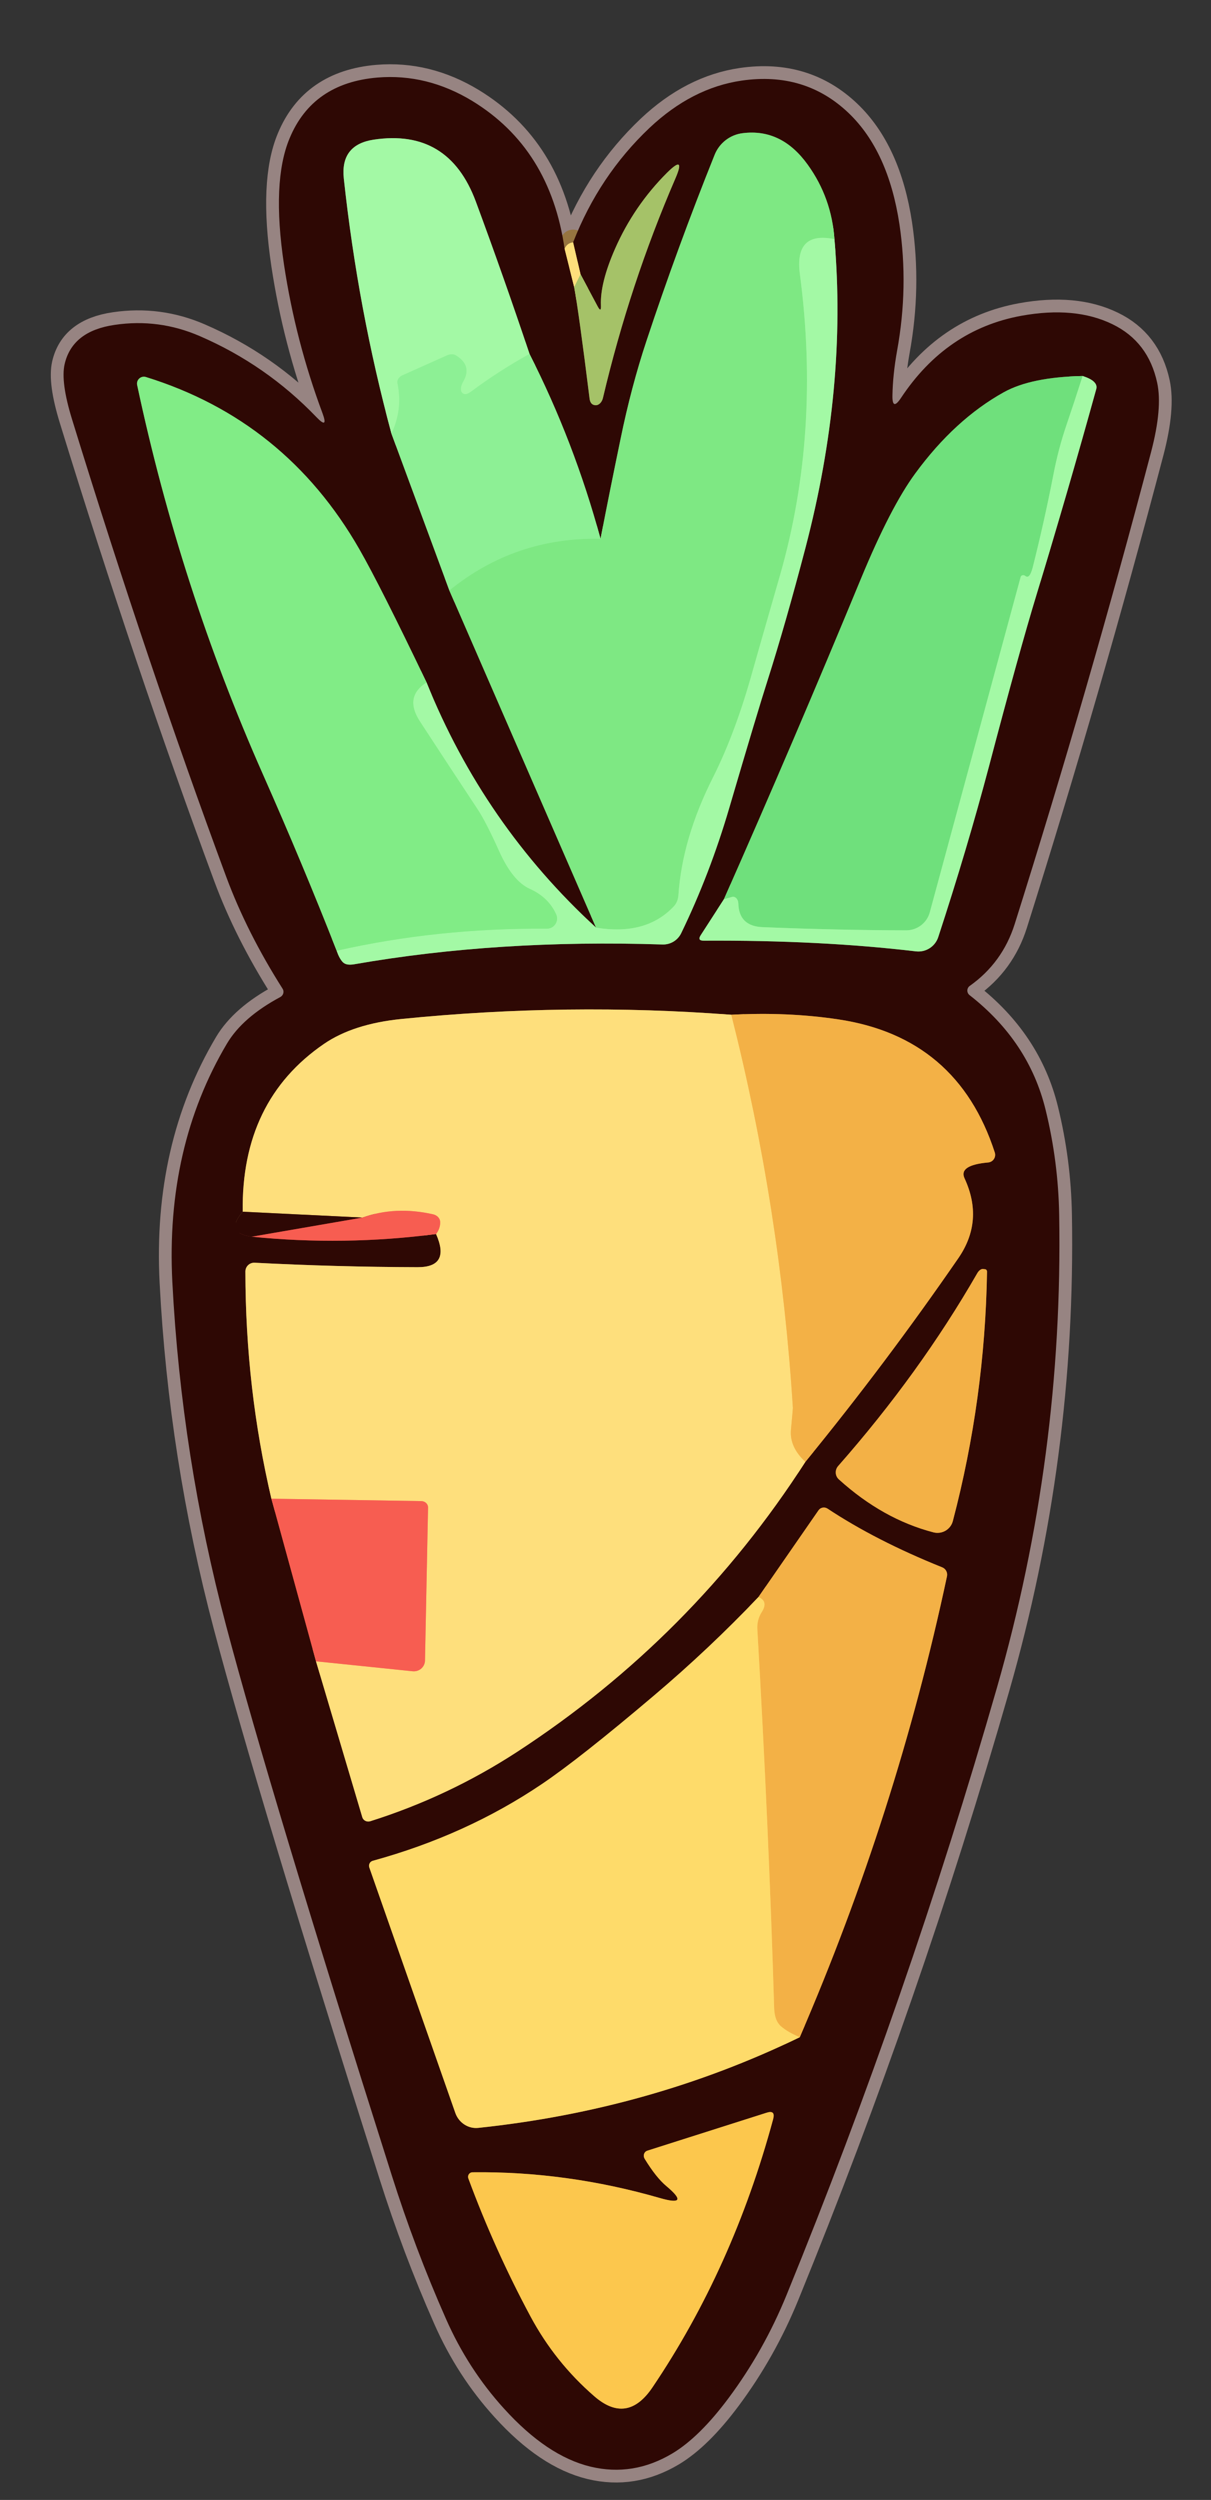 <?xml version="1.0" encoding="UTF-8" standalone="no"?>
<!DOCTYPE svg PUBLIC "-//W3C//DTD SVG 1.1//EN" "http://www.w3.org/Graphics/SVG/1.1/DTD/svg11.dtd">
<!-- Created with Vectornator (http://vectornator.io/) -->
<svg height="100%" stroke-miterlimit="10" style="fill-rule:nonzero;clip-rule:evenodd;stroke-linecap:round;stroke-linejoin:round;" version="1.1" viewBox="0 0 95 196" width="100%" xml:space="preserve" xmlns="http://www.w3.org/2000/svg" xmlns:vectornator="http://vectornator.io" xmlns:xlink="http://www.w3.org/1999/xlink">
<rect x="0" y="0" width="95" height="196" fill="#333333" stroke="none"/>
<defs/>
<g id="名称未設定" vectornator:layerName="名称未設定">
<g opacity="1" vectornator:layerName="g">
<path d="M44.96 19C44.647 19.033 44.423 19.2 44.29 19.5" fill="none" opacity="1" stroke="#ffefbe" stroke-linecap="butt" stroke-linejoin="miter" stroke-width="2" vectornator:layerName="path"/>
<path d="M44.29 19.5C43.537 14.26 41.12 10.397 37.04 7.91C34.673 6.477 32.197 5.867 29.61 6.08C26.217 6.367 23.92 7.953 22.72 10.84C21.773 13.1 21.627 16.403 22.28 20.75C22.88 24.73 23.887 28.613 25.3 32.4C25.62 33.267 25.46 33.367 24.82 32.7C22.193 29.967 19.143 27.85 15.67 26.35C13.53 25.423 11.307 25.13 9 25.47C6.78 25.79 5.47 26.817 5.07 28.55C4.857 29.483 5.05 30.923 5.65 32.87C9.583 45.63 13.617 57.59 17.75 68.75C18.83 71.657 20.303 74.58 22.17 77.52C22.238 77.625 22.258 77.755 22.224 77.878C22.189 78.001 22.105 78.107 21.99 78.17C20.023 79.223 18.63 80.437 17.81 81.81C14.59 87.23 13.16 93.463 13.52 100.51C13.993 109.65 15.403 118.647 17.75 127.5C20.037 136.133 24.36 150.47 30.72 170.51C31.933 174.35 33.353 178.11 34.98 181.79C36.14 184.423 37.66 186.773 39.54 188.84C41.793 191.327 44.057 192.843 46.33 193.39C48.557 193.923 50.697 193.577 52.75 192.35C54.163 191.503 55.63 190.06 57.15 188.02C58.997 185.54 60.513 182.847 61.7 179.94C68.06 164.367 73.563 148.49 78.21 132.31C81.683 120.21 83.31 107.857 83.09 95.25C83.043 92.457 82.687 89.703 82.02 86.99C81.147 83.43 79.16 80.44 76.06 78.02C75.948 77.933 75.883 77.799 75.885 77.657C75.887 77.516 75.956 77.383 76.07 77.3C77.783 76.087 78.96 74.47 79.6 72.45C83.467 60.19 87.037 47.84 90.31 35.4C90.903 33.127 91.06 31.333 90.78 30.02C90.32 27.867 89.15 26.333 87.27 25.42C85.31 24.467 82.923 24.247 80.11 24.76C76.19 25.48 73.047 27.627 70.68 31.2C70.213 31.9 69.99 31.83 70.01 30.99C70.03 29.91 70.15 28.753 70.37 27.52C70.983 24.173 71.047 20.863 70.56 17.59C69.98 13.757 68.65 10.847 66.57 8.86C64.29 6.687 61.493 5.84 58.18 6.32C55.58 6.7 53.17 7.937 50.95 10.03C48.317 12.523 46.32 15.513 44.96 19" fill="none" opacity="1" stroke="#978482" stroke-linecap="butt" stroke-linejoin="miter" stroke-width="2" vectornator:layerName="path"/>
<path d="M44.29 19.5L45.04 22.5" fill="none" opacity="1" stroke="#967440" stroke-linecap="butt" stroke-linejoin="miter" stroke-width="2" vectornator:layerName="path"/>
<path d="M45.04 22.5C45.287 23.833 45.69 26.75 46.25 31.25C46.29 31.577 46.44 31.75 46.7 31.77C46.963 31.795 47.22 31.55 47.3 31.2C48.707 25.24 50.6 19.507 52.98 14C53.54 12.707 53.32 12.557 52.32 13.55C50.593 15.277 49.237 17.26 48.25 19.5C47.463 21.293 47.093 22.773 47.14 23.94C47.16 24.347 47.077 24.377 46.89 24.03L45.54 21.5" fill="none" opacity="1" stroke="#6a6536" stroke-linecap="butt" stroke-linejoin="miter" stroke-width="2" vectornator:layerName="path"/>
<path d="M45.54 21.5L44.96 19" fill="none" opacity="1" stroke="#967440" stroke-linecap="butt" stroke-linejoin="miter" stroke-width="2" vectornator:layerName="path"/>
<path d="M45.04 22.5L45.54 21.5" fill="none" opacity="1" stroke="#d2d172" stroke-linecap="butt" stroke-linejoin="miter" stroke-width="2" vectornator:layerName="path"/>
<path d="M47.11 42.24C45.73 37.167 43.873 32.337 41.54 27.75" fill="none" opacity="1" stroke="#5e7c4d" stroke-linecap="butt" stroke-linejoin="miter" stroke-width="2" vectornator:layerName="path"/>
<path d="M41.54 27.75C40.2 23.75 38.797 19.77 37.33 15.81C35.91 11.977 33.237 10.357 29.31 10.95C27.563 11.217 26.783 12.23 26.97 13.99C27.71 20.843 28.957 27.513 30.71 34" fill="none" opacity="1" stroke="#698155" stroke-linecap="butt" stroke-linejoin="miter" stroke-width="2" vectornator:layerName="path"/>
<path d="M30.71 34L35.25 46.29" fill="none" opacity="1" stroke="#5e7c4d" stroke-linecap="butt" stroke-linejoin="miter" stroke-width="2" vectornator:layerName="path"/>
<path d="M35.25 46.29L46.76 72.73" fill="none" opacity="1" stroke="#567844" stroke-linecap="butt" stroke-linejoin="miter" stroke-width="2" vectornator:layerName="path"/>
<path d="M46.76 72.73C40.887 67.337 36.453 60.927 33.46 53.5" fill="none" opacity="1" stroke="#698155" stroke-linecap="butt" stroke-linejoin="miter" stroke-width="2" vectornator:layerName="path"/>
<path d="M33.46 53.5C31.047 48.46 29.29 44.98 28.19 43.06C24.33 36.327 18.75 31.827 11.45 29.56C11.266 29.502 11.066 29.546 10.924 29.676C10.781 29.806 10.719 30.002 10.76 30.19C13.013 40.77 16.297 50.93 20.61 60.67C22.71 65.41 24.643 70.033 26.41 74.54" fill="none" opacity="1" stroke="#587a45" stroke-linecap="butt" stroke-linejoin="miter" stroke-width="2" vectornator:layerName="path"/>
<path d="M26.41 74.54C26.55 74.947 26.713 75.247 26.9 75.44C27.073 75.62 27.37 75.673 27.79 75.6C35.317 74.287 43.38 73.77 51.98 74.05C52.6 74.068 53.172 73.719 53.44 73.16C54.94 70.067 56.197 66.793 57.21 63.34C58.69 58.3 59.697 54.95 60.23 53.29C61.163 50.357 62.15 46.907 63.19 42.94C65.377 34.573 66.133 26.51 65.46 18.75" fill="none" opacity="1" stroke="#698155" stroke-linecap="butt" stroke-linejoin="miter" stroke-width="2" vectornator:layerName="path"/>
<path d="M65.46 18.75C65.313 16.597 64.617 14.653 63.37 12.92C62.003 11.013 60.303 10.187 58.27 10.44C57.279 10.557 56.431 11.21 56.06 12.14C54.107 17.007 52.327 21.863 50.72 26.71C49.92 29.117 49.24 31.687 48.68 34.42C48.133 37.053 47.61 39.66 47.11 42.24" fill="none" opacity="1" stroke="#567844" stroke-linecap="butt" stroke-linejoin="miter" stroke-width="2" vectornator:layerName="path"/>
<path d="M65.46 18.75C63.353 18.317 62.45 19.233 62.75 21.5C63.843 29.773 63.327 37.63 61.2 45.07C59.84 49.803 59.13 52.283 59.07 52.51C58.17 55.77 57.127 58.58 55.94 60.94C54.327 64.133 53.42 67.217 53.22 70.19C53.194 70.538 53.066 70.847 52.86 71.06C51.413 72.6 49.38 73.157 46.76 72.73" fill="none" opacity="1" stroke="#91f194" stroke-linecap="butt" stroke-linejoin="miter" stroke-width="2" vectornator:layerName="path"/>
<path d="M35.25 46.29C38.69 43.497 42.643 42.147 47.11 42.24" fill="none" opacity="1" stroke="#86ec8c" stroke-linecap="butt" stroke-linejoin="miter" stroke-width="2" vectornator:layerName="path"/>
<path d="M26.41 74.54C31.677 73.347 37.17 72.77 42.89 72.81C43.164 72.813 43.42 72.677 43.57 72.45C43.72 72.222 43.743 71.936 43.63 71.69C43.23 70.797 42.54 70.13 41.56 69.69C40.66 69.283 39.86 68.303 39.16 66.75C38.473 65.217 37.907 64.113 37.46 63.44C35.947 61.153 34.44 58.86 32.94 56.56C32.1 55.273 32.273 54.253 33.46 53.5" fill="none" opacity="1" stroke="#92f396" stroke-linecap="butt" stroke-linejoin="miter" stroke-width="2" vectornator:layerName="path"/>
<path d="M41.54 27.75C39.947 28.63 38.42 29.613 36.96 30.7C36.633 30.947 36.39 30.97 36.23 30.77C36.096 30.598 36.141 30.252 36.34 29.91C36.82 29.077 36.627 28.393 35.76 27.86C35.581 27.747 35.312 27.751 35.05 27.87L31.54 29.44C31.281 29.565 31.133 29.816 31.18 30.05C31.467 31.403 31.31 32.72 30.71 34" fill="none" opacity="1" stroke="#98f59d" stroke-linecap="butt" stroke-linejoin="miter" stroke-width="2" vectornator:layerName="path"/>
<path d="M56.79 70.5L54.97 73.32C54.777 73.613 54.86 73.757 55.22 73.75C61.32 73.717 66.867 73.997 71.86 74.59C72.629 74.677 73.355 74.214 73.6 73.48C75.12 68.84 76.45 64.367 77.59 60.06C79.17 54.06 80.417 49.563 81.33 46.57C82.957 41.23 84.513 35.873 86 30.5C86.113 30.087 85.757 29.747 84.93 29.48" fill="none" opacity="1" stroke="#698155" stroke-linecap="butt" stroke-linejoin="miter" stroke-width="2" vectornator:layerName="path"/>
<path d="M84.93 29.48C82.243 29.533 80.183 29.957 78.75 30.75C76.183 32.177 73.867 34.3 71.8 37.12C70.507 38.88 69.087 41.63 67.54 45.37C64.06 53.79 60.477 62.167 56.79 70.5" fill="none" opacity="1" stroke="#4f7440" stroke-linecap="butt" stroke-linejoin="miter" stroke-width="2" vectornator:layerName="path"/>
<path d="M84.93 29.48C84.51 30.793 84.087 32.077 83.66 33.33C83.233 34.583 82.89 35.89 82.63 37.25C82.157 39.683 81.617 42.1 81.01 44.5C80.85 45.113 80.66 45.333 80.44 45.16C80.379 45.108 80.298 45.085 80.223 45.099C80.149 45.113 80.091 45.163 80.07 45.23L72.94 71.53C72.714 72.362 71.956 72.94 71.09 72.94C67.53 72.933 63.77 72.85 59.81 72.69C58.577 72.637 57.947 72.013 57.92 70.82C57.915 70.667 57.856 70.52 57.761 70.422C57.665 70.325 57.543 70.287 57.43 70.32L56.79 70.5" fill="none" opacity="1" stroke="#89ed91" stroke-linecap="butt" stroke-linejoin="miter" stroke-width="2" vectornator:layerName="path"/>
<path d="M66.24 42.9C66.847 42.013 67.16 41.107 67.18 40.18C67.187 39.773 67.057 39.723 66.79 40.03C65.577 41.45 65.167 42.44 65.56 43C65.629 43.102 65.751 43.151 65.887 43.131C66.023 43.111 66.155 43.024 66.24 42.9" fill="none" opacity="1" stroke="#2e0804" stroke-linecap="butt" stroke-linejoin="miter" stroke-width="2" vectornator:layerName="path"/>
<path d="M19.04 95C18.08 96.113 18.317 96.767 19.75 96.96" fill="none" opacity="1" stroke="#2e0804" stroke-linecap="butt" stroke-linejoin="miter" stroke-width="2" vectornator:layerName="path"/>
<path d="M19.75 96.96C24.583 97.447 29.403 97.377 34.21 96.75" fill="none" opacity="1" stroke="#93332b" stroke-linecap="butt" stroke-linejoin="miter" stroke-width="2" vectornator:layerName="path"/>
<path d="M34.21 96.75C34.977 98.49 34.49 99.357 32.75 99.35C28.497 99.337 24.24 99.22 19.98 99C19.79 98.989 19.604 99.057 19.466 99.187C19.328 99.318 19.25 99.5 19.25 99.69C19.257 105.817 19.937 111.753 21.29 117.5" fill="none" opacity="1" stroke="#967440" stroke-linecap="butt" stroke-linejoin="miter" stroke-width="2" vectornator:layerName="path"/>
<path d="M21.29 117.5L24.79 130.25" fill="none" opacity="1" stroke="#93332b" stroke-linecap="butt" stroke-linejoin="miter" stroke-width="2" vectornator:layerName="path"/>
<path d="M24.79 130.25L28.42 142.47C28.456 142.593 28.541 142.697 28.658 142.757C28.774 142.817 28.912 142.829 29.04 142.79C33.14 141.497 36.987 139.68 40.58 137.34C49.733 131.373 57.267 123.797 63.18 114.61" fill="none" opacity="1" stroke="#967440" stroke-linecap="butt" stroke-linejoin="miter" stroke-width="2" vectornator:layerName="path"/>
<path d="M63.18 114.61C67.4 109.45 71.403 104.123 75.19 98.63C76.53 96.677 76.69 94.597 75.67 92.39C75.343 91.697 75.96 91.28 77.52 91.14C77.702 91.124 77.866 91.027 77.968 90.875C78.069 90.723 78.095 90.534 78.04 90.36C76.087 84.333 71.993 80.853 65.76 79.92C63.08 79.52 60.283 79.4 57.37 79.56" fill="none" opacity="1" stroke="#915d25" stroke-linecap="butt" stroke-linejoin="miter" stroke-width="2" vectornator:layerName="path"/>
<path d="M57.37 79.56C48.803 78.907 40.177 79.017 31.49 79.89C28.977 80.143 26.953 80.793 25.42 81.84C21.087 84.807 18.96 89.193 19.04 95" fill="none" opacity="1" stroke="#967440" stroke-linecap="butt" stroke-linejoin="miter" stroke-width="2" vectornator:layerName="path"/>
<path d="M57.37 79.56C59.937 89.7 61.547 99.977 62.2 110.39C62.2 110.437 62.15 111 62.05 112.08C61.963 112.987 62.34 113.83 63.18 114.61" fill="none" opacity="1" stroke="#f9c861" stroke-linecap="butt" stroke-linejoin="miter" stroke-width="2" vectornator:layerName="path"/>
<path d="M24.79 130.25L32.37 131.03C32.614 131.055 32.857 130.98 33.041 130.823C33.225 130.665 33.334 130.439 33.34 130.2L33.58 118.19C33.585 117.92 33.352 117.696 33.06 117.69L21.29 117.5" fill="none" opacity="1" stroke="#fb9e67" stroke-linecap="butt" stroke-linejoin="miter" stroke-width="2" vectornator:layerName="path"/>
<path d="M34.21 96.75C34.437 96.45 34.543 96.133 34.53 95.8C34.525 95.519 34.289 95.27 33.96 95.2C31.993 94.76 30.153 94.847 28.44 95.46" fill="none" opacity="1" stroke="#fb9e67" stroke-linecap="butt" stroke-linejoin="miter" stroke-width="2" vectornator:layerName="path"/>
<path d="M28.44 95.46L19.04 95" fill="none" opacity="1" stroke="#967440" stroke-linecap="butt" stroke-linejoin="miter" stroke-width="2" vectornator:layerName="path"/>
<path d="M28.44 95.46L19.75 96.96" fill="none" opacity="1" stroke="#93332b" stroke-linecap="butt" stroke-linejoin="miter" stroke-width="2" vectornator:layerName="path"/>
<path d="M65.81 115.99C68.11 118.07 70.583 119.453 73.23 120.14C73.899 120.312 74.58 119.914 74.75 119.25C76.43 112.85 77.323 106.34 77.43 99.72C77.433 99.666 77.419 99.614 77.391 99.575C77.363 99.535 77.323 99.512 77.28 99.51L77.12 99.49C76.969 99.473 76.785 99.609 76.66 99.83C73.653 105.057 70.017 110.093 65.75 114.94C65.478 115.251 65.504 115.72 65.81 115.99" fill="none" opacity="1" stroke="#915d25" stroke-linecap="butt" stroke-linejoin="miter" stroke-width="2" vectornator:layerName="path"/>
<path d="M59.5 125.21C56.907 127.93 54.18 130.5 51.32 132.92C47.42 136.227 44.48 138.547 42.5 139.88C38.547 142.547 34.127 144.55 29.24 145.89C29.135 145.919 29.046 145.991 28.995 146.089C28.944 146.188 28.935 146.304 28.97 146.41L35.72 165.66C35.991 166.429 36.736 166.914 37.52 166.83C46.513 165.883 54.92 163.513 62.74 159.72" fill="none" opacity="1" stroke="#967237" stroke-linecap="butt" stroke-linejoin="miter" stroke-width="2" vectornator:layerName="path"/>
<path d="M62.74 159.72C67.8 148.013 71.65 135.967 74.29 123.58C74.35 123.285 74.19 122.99 73.91 122.88C70.443 121.487 67.447 119.953 64.92 118.28C64.684 118.123 64.368 118.181 64.21 118.41L59.5 125.21" fill="none" opacity="1" stroke="#915d25" stroke-linecap="butt" stroke-linejoin="miter" stroke-width="2" vectornator:layerName="path"/>
<path d="M62.74 159.72C62.113 159.46 61.623 159.177 61.27 158.87C60.93 158.577 60.75 158.097 60.73 157.43C60.45 148.003 60.01 138.097 59.41 127.71C59.384 127.248 59.503 126.79 59.75 126.4C60.117 125.833 60.033 125.437 59.5 125.21" fill="none" opacity="1" stroke="#f9c658" stroke-linecap="butt" stroke-linejoin="miter" stroke-width="2" vectornator:layerName="path"/>
<path d="M52.27 171.39C53.583 172.49 53.417 172.803 51.77 172.33C46.89 170.923 41.99 170.25 37.07 170.31C36.955 170.308 36.848 170.365 36.782 170.46C36.716 170.556 36.701 170.679 36.74 170.79C38.113 174.503 39.737 178.107 41.61 181.6C42.897 184 44.567 186.09 46.62 187.87C48.34 189.363 49.86 189.133 51.18 187.18C55.387 180.953 58.543 173.943 60.65 166.15C60.783 165.657 60.613 165.487 60.14 165.64L50.77 168.62C50.653 168.66 50.562 168.755 50.523 168.877C50.485 168.999 50.502 169.136 50.57 169.25C51.17 170.23 51.737 170.943 52.27 171.39" fill="none" opacity="1" stroke="#956829" stroke-linecap="butt" stroke-linejoin="miter" stroke-width="2" vectornator:layerName="path"/>
</g>
<path d="M44.29 19.5L45.04 22.5C45.287 23.833 45.69 26.75 46.25 31.25C46.29 31.577 46.44 31.75 46.7 31.77C46.963 31.795 47.22 31.55 47.3 31.2C48.707 25.24 50.6 19.507 52.98 14C53.54 12.707 53.32 12.557 52.32 13.55C50.593 15.277 49.237 17.26 48.25 19.5C47.463 21.293 47.093 22.773 47.14 23.94C47.16 24.347 47.077 24.377 46.89 24.03L45.54 21.5L44.96 19C46.32 15.513 48.317 12.523 50.95 10.03C53.17 7.937 55.58 6.7 58.18 6.32C61.493 5.84 64.29 6.687 66.57 8.86C68.65 10.847 69.98 13.757 70.56 17.59C71.047 20.863 70.983 24.173 70.37 27.52C70.15 28.753 70.03 29.91 70.01 30.99C69.99 31.83 70.213 31.9 70.68 31.2C73.047 27.627 76.19 25.48 80.11 24.76C82.923 24.247 85.31 24.467 87.27 25.42C89.15 26.333 90.32 27.867 90.78 30.02C91.06 31.333 90.903 33.127 90.31 35.4C87.037 47.84 83.467 60.19 79.6 72.45C78.96 74.47 77.783 76.087 76.07 77.3C75.956 77.383 75.887 77.516 75.885 77.657C75.883 77.799 75.948 77.933 76.06 78.02C79.16 80.44 81.147 83.43 82.02 86.99C82.687 89.703 83.043 92.457 83.09 95.25C83.31 107.857 81.683 120.21 78.21 132.31C73.563 148.49 68.06 164.367 61.7 179.94C60.513 182.847 58.997 185.54 57.15 188.02C55.63 190.06 54.163 191.503 52.75 192.35C50.697 193.577 48.557 193.923 46.33 193.39C44.057 192.843 41.793 191.327 39.54 188.84C37.66 186.773 36.14 184.423 34.98 181.79C33.353 178.11 31.933 174.35 30.72 170.51C24.36 150.47 20.037 136.133 17.75 127.5C15.403 118.647 13.993 109.65 13.52 100.51C13.16 93.463 14.59 87.23 17.81 81.81C18.63 80.437 20.023 79.223 21.99 78.17C22.105 78.107 22.189 78.001 22.224 77.878C22.258 77.755 22.238 77.625 22.17 77.52C20.303 74.58 18.83 71.657 17.75 68.75C13.617 57.59 9.583 45.63 5.65 32.87C5.05 30.923 4.857 29.483 5.07 28.55C5.47 26.817 6.78 25.79 9 25.47C11.307 25.13 13.53 25.423 15.67 26.35C19.143 27.85 22.193 29.967 24.82 32.7C25.46 33.367 25.62 33.267 25.3 32.4C23.887 28.613 22.88 24.73 22.28 20.75C21.627 16.403 21.773 13.1 22.72 10.84C23.92 7.953 26.217 6.367 29.61 6.08C32.197 5.867 34.673 6.477 37.04 7.91C41.12 10.397 43.537 14.26 44.29 19.5ZM47.11 42.24C45.73 37.167 43.873 32.337 41.54 27.75C40.2 23.75 38.797 19.77 37.33 15.81C35.91 11.977 33.237 10.357 29.31 10.95C27.563 11.217 26.783 12.23 26.97 13.99C27.71 20.843 28.957 27.513 30.71 34L35.25 46.29L46.76 72.73C40.887 67.337 36.453 60.927 33.46 53.5C31.047 48.46 29.29 44.98 28.19 43.06C24.33 36.327 18.75 31.827 11.45 29.56C11.266 29.502 11.066 29.546 10.924 29.676C10.781 29.806 10.719 30.002 10.76 30.19C13.013 40.77 16.297 50.93 20.61 60.67C22.71 65.41 24.643 70.033 26.41 74.54C26.55 74.947 26.713 75.247 26.9 75.44C27.073 75.62 27.37 75.673 27.79 75.6C35.317 74.287 43.38 73.77 51.98 74.05C52.6 74.068 53.172 73.719 53.44 73.16C54.94 70.067 56.197 66.793 57.21 63.34C58.69 58.3 59.697 54.95 60.23 53.29C61.163 50.357 62.15 46.907 63.19 42.94C65.377 34.573 66.133 26.51 65.46 18.75C65.313 16.597 64.617 14.653 63.37 12.92C62.003 11.013 60.303 10.187 58.27 10.44C57.279 10.557 56.431 11.21 56.06 12.14C54.107 17.007 52.327 21.863 50.72 26.71C49.92 29.117 49.24 31.687 48.68 34.42C48.133 37.053 47.61 39.66 47.11 42.24ZM56.79 70.5L54.97 73.32C54.777 73.613 54.86 73.757 55.22 73.75C61.32 73.717 66.867 73.997 71.86 74.59C72.629 74.677 73.355 74.214 73.6 73.48C75.12 68.84 76.45 64.367 77.59 60.06C79.17 54.06 80.417 49.563 81.33 46.57C82.957 41.23 84.513 35.873 86 30.5C86.113 30.087 85.757 29.747 84.93 29.48C82.243 29.533 80.183 29.957 78.75 30.75C76.183 32.177 73.867 34.3 71.8 37.12C70.507 38.88 69.087 41.63 67.54 45.37C64.06 53.79 60.477 62.167 56.79 70.5ZM66.24 42.9C66.847 42.013 67.16 41.107 67.18 40.18C67.187 39.773 67.057 39.723 66.79 40.03C65.577 41.45 65.167 42.44 65.56 43C65.629 43.102 65.751 43.151 65.887 43.131C66.023 43.111 66.155 43.024 66.24 42.9ZM19.04 95C18.08 96.113 18.317 96.767 19.75 96.96C24.583 97.447 29.403 97.377 34.21 96.75C34.977 98.49 34.49 99.357 32.75 99.35C28.497 99.337 24.24 99.22 19.98 99C19.79 98.989 19.604 99.057 19.466 99.187C19.328 99.318 19.25 99.5 19.25 99.69C19.257 105.817 19.937 111.753 21.29 117.5L24.79 130.25L28.42 142.47C28.456 142.593 28.541 142.697 28.658 142.757C28.774 142.817 28.912 142.829 29.04 142.79C33.14 141.497 36.987 139.68 40.58 137.34C49.733 131.373 57.267 123.797 63.18 114.61C67.4 109.45 71.403 104.123 75.19 98.63C76.53 96.677 76.69 94.597 75.67 92.39C75.343 91.697 75.96 91.28 77.52 91.14C77.702 91.124 77.866 91.027 77.968 90.875C78.069 90.723 78.095 90.534 78.04 90.36C76.087 84.333 71.993 80.853 65.76 79.92C63.08 79.52 60.283 79.4 57.37 79.56C48.803 78.907 40.177 79.017 31.49 79.89C28.977 80.143 26.953 80.793 25.42 81.84C21.087 84.807 18.96 89.193 19.04 95ZM65.81 115.99C68.11 118.07 70.583 119.453 73.23 120.14C73.899 120.312 74.58 119.914 74.75 119.25C76.43 112.85 77.323 106.34 77.43 99.72C77.433 99.666 77.419 99.614 77.391 99.575C77.363 99.535 77.323 99.512 77.28 99.51L77.12 99.49C76.969 99.473 76.785 99.609 76.66 99.83C73.653 105.057 70.017 110.093 65.75 114.94C65.478 115.251 65.504 115.72 65.81 115.99ZM59.5 125.21C56.907 127.93 54.18 130.5 51.32 132.92C47.42 136.227 44.48 138.547 42.5 139.88C38.547 142.547 34.127 144.55 29.24 145.89C29.135 145.919 29.046 145.991 28.995 146.089C28.944 146.188 28.935 146.304 28.97 146.41L35.72 165.66C35.991 166.429 36.736 166.914 37.52 166.83C46.513 165.883 54.92 163.513 62.74 159.72C67.8 148.013 71.65 135.967 74.29 123.58C74.35 123.285 74.19 122.99 73.91 122.88C70.443 121.487 67.447 119.953 64.92 118.28C64.684 118.123 64.368 118.181 64.21 118.41L59.5 125.21ZM52.27 171.39C53.583 172.49 53.417 172.803 51.77 172.33C46.89 170.923 41.99 170.25 37.07 170.31C36.955 170.308 36.848 170.365 36.782 170.46C36.716 170.556 36.701 170.679 36.74 170.79C38.113 174.503 39.737 178.107 41.61 181.6C42.897 184 44.567 186.09 46.62 187.87C48.34 189.363 49.86 189.133 51.18 187.18C55.387 180.953 58.543 173.943 60.65 166.15C60.783 165.657 60.613 165.487 60.14 165.64L50.77 168.62C50.653 168.66 50.562 168.755 50.523 168.877C50.485 168.999 50.502 169.136 50.57 169.25C51.17 170.23 51.737 170.943 52.27 171.39Z" fill="#2e0804" fill-rule="nonzero" opacity="1" stroke="none" vectornator:layerName="path"/>
<path d="M65.46 18.75C63.353 18.317 62.45 19.233 62.75 21.5C63.843 29.773 63.327 37.63 61.2 45.07C59.84 49.803 59.13 52.283 59.07 52.51C58.17 55.77 57.127 58.58 55.94 60.94C54.327 64.133 53.42 67.217 53.22 70.19C53.194 70.538 53.066 70.847 52.86 71.06C51.413 72.6 49.38 73.157 46.76 72.73L35.25 46.29C38.69 43.497 42.643 42.147 47.11 42.24C47.61 39.66 48.133 37.053 48.68 34.42C49.24 31.687 49.92 29.117 50.72 26.71C52.327 21.863 54.107 17.007 56.06 12.14C56.431 11.21 57.279 10.557 58.27 10.44C60.303 10.187 62.003 11.013 63.37 12.92C64.617 14.653 65.313 16.597 65.46 18.75Z" fill="#7ee883" fill-rule="nonzero" opacity="1" stroke="none" vectornator:layerName="path"/>
<path d="M41.54 27.75C39.947 28.63 38.42 29.613 36.96 30.7C36.633 30.947 36.39 30.97 36.23 30.77C36.096 30.598 36.141 30.252 36.34 29.91C36.82 29.077 36.627 28.393 35.76 27.86C35.581 27.747 35.312 27.751 35.05 27.87L31.54 29.44C31.281 29.565 31.133 29.816 31.18 30.05C31.467 31.403 31.31 32.72 30.71 34C28.957 27.513 27.71 20.843 26.97 13.99C26.783 12.23 27.563 11.217 29.31 10.95C33.237 10.357 35.91 11.977 37.33 15.81C38.797 19.77 40.2 23.75 41.54 27.75Z" fill="#a3f9a5" fill-rule="nonzero" opacity="1" stroke="none" vectornator:layerName="path"/>
<path d="M45.04 22.5L45.54 21.5L46.89 24.03C47.077 24.377 47.16 24.347 47.14 23.94C47.093 22.773 47.463 21.293 48.25 19.5C49.237 17.26 50.593 15.277 52.32 13.55C53.32 12.557 53.54 12.707 52.98 14C50.6 19.507 48.707 25.24 47.3 31.2C47.22 31.55 46.963 31.795 46.7 31.77C46.44 31.75 46.29 31.577 46.25 31.25C45.69 26.75 45.287 23.833 45.04 22.5Z" fill="#a5c268" fill-rule="nonzero" opacity="1" stroke="none" vectornator:layerName="path"/>
<path d="M65.46 18.75C66.133 26.51 65.377 34.573 63.19 42.94C62.15 46.907 61.163 50.357 60.23 53.29C59.697 54.95 58.69 58.3 57.21 63.34C56.197 66.793 54.94 70.067 53.44 73.16C53.172 73.719 52.6 74.068 51.98 74.05C43.38 73.77 35.317 74.287 27.79 75.6C27.37 75.673 27.073 75.62 26.9 75.44C26.713 75.247 26.55 74.947 26.41 74.54C31.677 73.347 37.17 72.77 42.89 72.81C43.164 72.813 43.42 72.677 43.57 72.45C43.72 72.222 43.743 71.936 43.63 71.69C43.23 70.797 42.54 70.13 41.56 69.69C40.66 69.283 39.86 68.303 39.16 66.75C38.473 65.217 37.907 64.113 37.46 63.44C35.947 61.153 34.44 58.86 32.94 56.56C32.1 55.273 32.273 54.253 33.46 53.5C36.453 60.927 40.887 67.337 46.76 72.73C49.38 73.157 51.413 72.6 52.86 71.06C53.066 70.847 53.194 70.538 53.22 70.19C53.42 67.217 54.327 64.133 55.94 60.94C57.127 58.58 58.17 55.77 59.07 52.51C59.13 52.283 59.84 49.803 61.2 45.07C63.327 37.63 63.843 29.773 62.75 21.5C62.45 19.233 63.353 18.317 65.46 18.75Z" fill="#a3f9a5" fill-rule="nonzero" opacity="1" stroke="none" vectornator:layerName="path"/>
<path d="M44.96 19L45.54 21.5L45.04 22.5L44.29 19.5C44.423 19.2 44.647 19.033 44.96 19Z" fill="#fedf7c" fill-rule="nonzero" opacity="1" stroke="none" vectornator:layerName="path"/>
<path d="M41.54 27.75C43.873 32.337 45.73 37.167 47.11 42.24C42.643 42.147 38.69 43.497 35.25 46.29L30.71 34C31.31 32.72 31.467 31.403 31.18 30.05C31.133 29.816 31.281 29.565 31.54 29.44L35.05 27.87C35.312 27.751 35.581 27.747 35.76 27.86C36.627 28.393 36.82 29.077 36.34 29.91C36.141 30.252 36.096 30.598 36.23 30.77C36.39 30.97 36.633 30.947 36.96 30.7C38.42 29.613 39.947 28.63 41.54 27.75Z" fill="#8df095" fill-rule="nonzero" opacity="1" stroke="none" vectornator:layerName="path"/>
<path d="M33.46 53.5C32.273 54.253 32.1 55.273 32.94 56.56C34.44 58.86 35.947 61.153 37.46 63.44C37.907 64.113 38.473 65.217 39.16 66.75C39.86 68.303 40.66 69.283 41.56 69.69C42.54 70.13 43.23 70.797 43.63 71.69C43.743 71.936 43.72 72.222 43.57 72.45C43.42 72.677 43.164 72.813 42.89 72.81C37.17 72.77 31.677 73.347 26.41 74.54C24.643 70.033 22.71 65.41 20.61 60.67C16.297 50.93 13.013 40.77 10.76 30.19C10.719 30.002 10.781 29.806 10.924 29.676C11.066 29.546 11.266 29.502 11.45 29.56C18.75 31.827 24.33 36.327 28.19 43.06C29.29 44.98 31.047 48.46 33.46 53.5Z" fill="#81ec86" fill-rule="nonzero" opacity="1" stroke="none" vectornator:layerName="path"/>
<path d="M84.93 29.48C84.51 30.793 84.087 32.077 83.66 33.33C83.233 34.583 82.89 35.89 82.63 37.25C82.157 39.683 81.617 42.1 81.01 44.5C80.85 45.113 80.66 45.333 80.44 45.16C80.379 45.108 80.298 45.085 80.223 45.099C80.149 45.113 80.091 45.163 80.07 45.23L72.94 71.53C72.714 72.362 71.956 72.94 71.09 72.94C67.53 72.933 63.77 72.85 59.81 72.69C58.577 72.637 57.947 72.013 57.92 70.82C57.915 70.667 57.856 70.52 57.761 70.422C57.665 70.325 57.543 70.287 57.43 70.32L56.79 70.5C60.477 62.167 64.06 53.79 67.54 45.37C69.087 41.63 70.507 38.88 71.8 37.12C73.867 34.3 76.183 32.177 78.75 30.75C80.183 29.957 82.243 29.533 84.93 29.48Z" fill="#6fe07c" fill-rule="nonzero" opacity="1" stroke="none" vectornator:layerName="path"/>
<path d="M84.93 29.48C85.757 29.747 86.113 30.087 86 30.5C84.513 35.873 82.957 41.23 81.33 46.57C80.417 49.563 79.17 54.06 77.59 60.06C76.45 64.367 75.12 68.84 73.6 73.48C73.355 74.214 72.629 74.677 71.86 74.59C66.867 73.997 61.32 73.717 55.22 73.75C54.86 73.757 54.777 73.613 54.97 73.32L56.79 70.5L57.43 70.32C57.543 70.287 57.665 70.325 57.761 70.422C57.856 70.52 57.915 70.667 57.92 70.82C57.947 72.013 58.577 72.637 59.81 72.69C63.77 72.85 67.53 72.933 71.09 72.94C71.956 72.94 72.714 72.362 72.94 71.53L80.07 45.23C80.091 45.163 80.149 45.113 80.223 45.099C80.298 45.085 80.379 45.108 80.44 45.16C80.66 45.333 80.85 45.113 81.01 44.5C81.617 42.1 82.157 39.683 82.63 37.25C82.89 35.89 83.233 34.583 83.66 33.33C84.087 32.077 84.51 30.793 84.93 29.48Z" fill="#a3f9a5" fill-rule="nonzero" opacity="1" stroke="none" vectornator:layerName="path"/>
<path d="M65.56 43C65.167 42.44 65.577 41.45 66.79 40.03C67.057 39.723 67.187 39.773 67.18 40.18C67.16 41.107 66.847 42.013 66.24 42.9C66.155 43.024 66.023 43.111 65.887 43.131C65.751 43.151 65.629 43.102 65.56 43Z" fill="#2e0804" fill-rule="nonzero" opacity="1" stroke="none" vectornator:layerName="path"/>
<path d="M57.37 79.56C59.937 89.7 61.547 99.977 62.2 110.39C62.2 110.437 62.15 111 62.05 112.08C61.963 112.987 62.34 113.83 63.18 114.61C57.267 123.797 49.733 131.373 40.58 137.34C36.987 139.68 33.14 141.497 29.04 142.79C28.912 142.829 28.774 142.817 28.658 142.757C28.541 142.697 28.456 142.593 28.42 142.47L24.79 130.25L32.37 131.03C32.614 131.055 32.857 130.98 33.041 130.823C33.225 130.665 33.334 130.439 33.34 130.2L33.58 118.19C33.585 117.92 33.352 117.696 33.06 117.69L21.29 117.5C19.937 111.753 19.257 105.817 19.25 99.69C19.25 99.5 19.328 99.318 19.466 99.187C19.604 99.057 19.79 98.989 19.98 99C24.24 99.22 28.497 99.337 32.75 99.35C34.49 99.357 34.977 98.49 34.21 96.75C34.437 96.45 34.543 96.133 34.53 95.8C34.525 95.519 34.289 95.27 33.96 95.2C31.993 94.76 30.153 94.847 28.44 95.46L19.04 95C18.96 89.193 21.087 84.807 25.42 81.84C26.953 80.793 28.977 80.143 31.49 79.89C40.177 79.017 48.803 78.907 57.37 79.56Z" fill="#fedf7c" fill-rule="nonzero" opacity="1" stroke="none" vectornator:layerName="path"/>
<path d="M57.37 79.56C60.283 79.4 63.08 79.52 65.76 79.92C71.993 80.853 76.087 84.333 78.04 90.36C78.095 90.534 78.069 90.723 77.968 90.875C77.866 91.027 77.702 91.124 77.52 91.14C75.96 91.28 75.343 91.697 75.67 92.39C76.69 94.597 76.53 96.677 75.19 98.63C71.403 104.123 67.4 109.45 63.18 114.61C62.34 113.83 61.963 112.987 62.05 112.08C62.15 111 62.2 110.437 62.2 110.39C61.547 99.977 59.937 89.7 57.37 79.56Z" fill="#f3b146" fill-rule="nonzero" opacity="1" stroke="none" vectornator:layerName="path"/>
<path d="M19.04 95L28.44 95.46L19.75 96.96C18.317 96.767 18.08 96.113 19.04 95Z" fill="#2e0804" fill-rule="nonzero" opacity="1" stroke="none" vectornator:layerName="path"/>
<path d="M34.21 96.75C29.403 97.377 24.583 97.447 19.75 96.96L28.44 95.46C30.153 94.847 31.993 94.76 33.96 95.2C34.289 95.27 34.525 95.519 34.53 95.8C34.543 96.133 34.437 96.45 34.21 96.75Z" fill="#f75d51" fill-rule="nonzero" opacity="1" stroke="none" vectornator:layerName="path"/>
<path d="M65.81 115.99C65.504 115.72 65.478 115.251 65.75 114.94C70.017 110.093 73.653 105.057 76.66 99.83C76.785 99.609 76.969 99.473 77.12 99.49L77.28 99.51C77.323 99.512 77.363 99.535 77.391 99.575C77.419 99.614 77.433 99.666 77.43 99.72C77.323 106.34 76.43 112.85 74.75 119.25C74.58 119.914 73.899 120.312 73.23 120.14C70.583 119.453 68.11 118.07 65.81 115.99Z" fill="#f3b146" fill-rule="nonzero" opacity="1" stroke="none" vectornator:layerName="path"/>
<path d="M21.29 117.5L33.06 117.69C33.352 117.696 33.585 117.92 33.58 118.19L33.34 130.2C33.334 130.439 33.225 130.665 33.041 130.823C32.857 130.98 32.614 131.055 32.37 131.03L24.79 130.25L21.29 117.5Z" fill="#f75d51" fill-rule="nonzero" opacity="1" stroke="none" vectornator:layerName="path"/>
<path d="M62.74 159.72C62.113 159.46 61.623 159.177 61.27 158.87C60.93 158.577 60.75 158.097 60.73 157.43C60.45 148.003 60.01 138.097 59.41 127.71C59.384 127.248 59.503 126.79 59.75 126.4C60.117 125.833 60.033 125.437 59.5 125.21L64.21 118.41C64.368 118.181 64.684 118.123 64.92 118.28C67.447 119.953 70.443 121.487 73.91 122.88C74.19 122.99 74.35 123.285 74.29 123.58C71.65 135.967 67.8 148.013 62.74 159.72Z" fill="#f3b146" fill-rule="nonzero" opacity="1" stroke="none" vectornator:layerName="path"/>
<path d="M59.5 125.21C60.033 125.437 60.117 125.833 59.75 126.4C59.503 126.79 59.384 127.248 59.41 127.71C60.01 138.097 60.45 148.003 60.73 157.43C60.75 158.097 60.93 158.577 61.27 158.87C61.623 159.177 62.113 159.46 62.74 159.72C54.92 163.513 46.513 165.883 37.52 166.83C36.736 166.914 35.991 166.429 35.72 165.66L28.97 146.41C28.935 146.304 28.944 146.188 28.995 146.089C29.046 145.991 29.135 145.919 29.24 145.89C34.127 144.55 38.547 142.547 42.5 139.88C44.48 138.547 47.42 136.227 51.32 132.92C54.18 130.5 56.907 127.93 59.5 125.21Z" fill="#fedb6a" fill-rule="nonzero" opacity="1" stroke="none" vectornator:layerName="path"/>
<path d="M52.27 171.39C51.737 170.943 51.17 170.23 50.57 169.25C50.502 169.136 50.485 168.999 50.523 168.877C50.562 168.755 50.653 168.66 50.77 168.62L60.14 165.64C60.613 165.487 60.783 165.657 60.65 166.15C58.543 173.943 55.387 180.953 51.18 187.18C49.86 189.133 48.34 189.363 46.62 187.87C44.567 186.09 42.897 184 41.61 181.6C39.737 178.107 38.113 174.503 36.74 170.79C36.701 170.679 36.716 170.556 36.782 170.46C36.848 170.365 36.955 170.308 37.07 170.31C41.99 170.25 46.89 170.923 51.77 172.33C53.417 172.803 53.583 172.49 52.27 171.39Z" fill="#fcc74d" fill-rule="nonzero" opacity="1" stroke="none" vectornator:layerName="path"/>
</g>
</svg>
